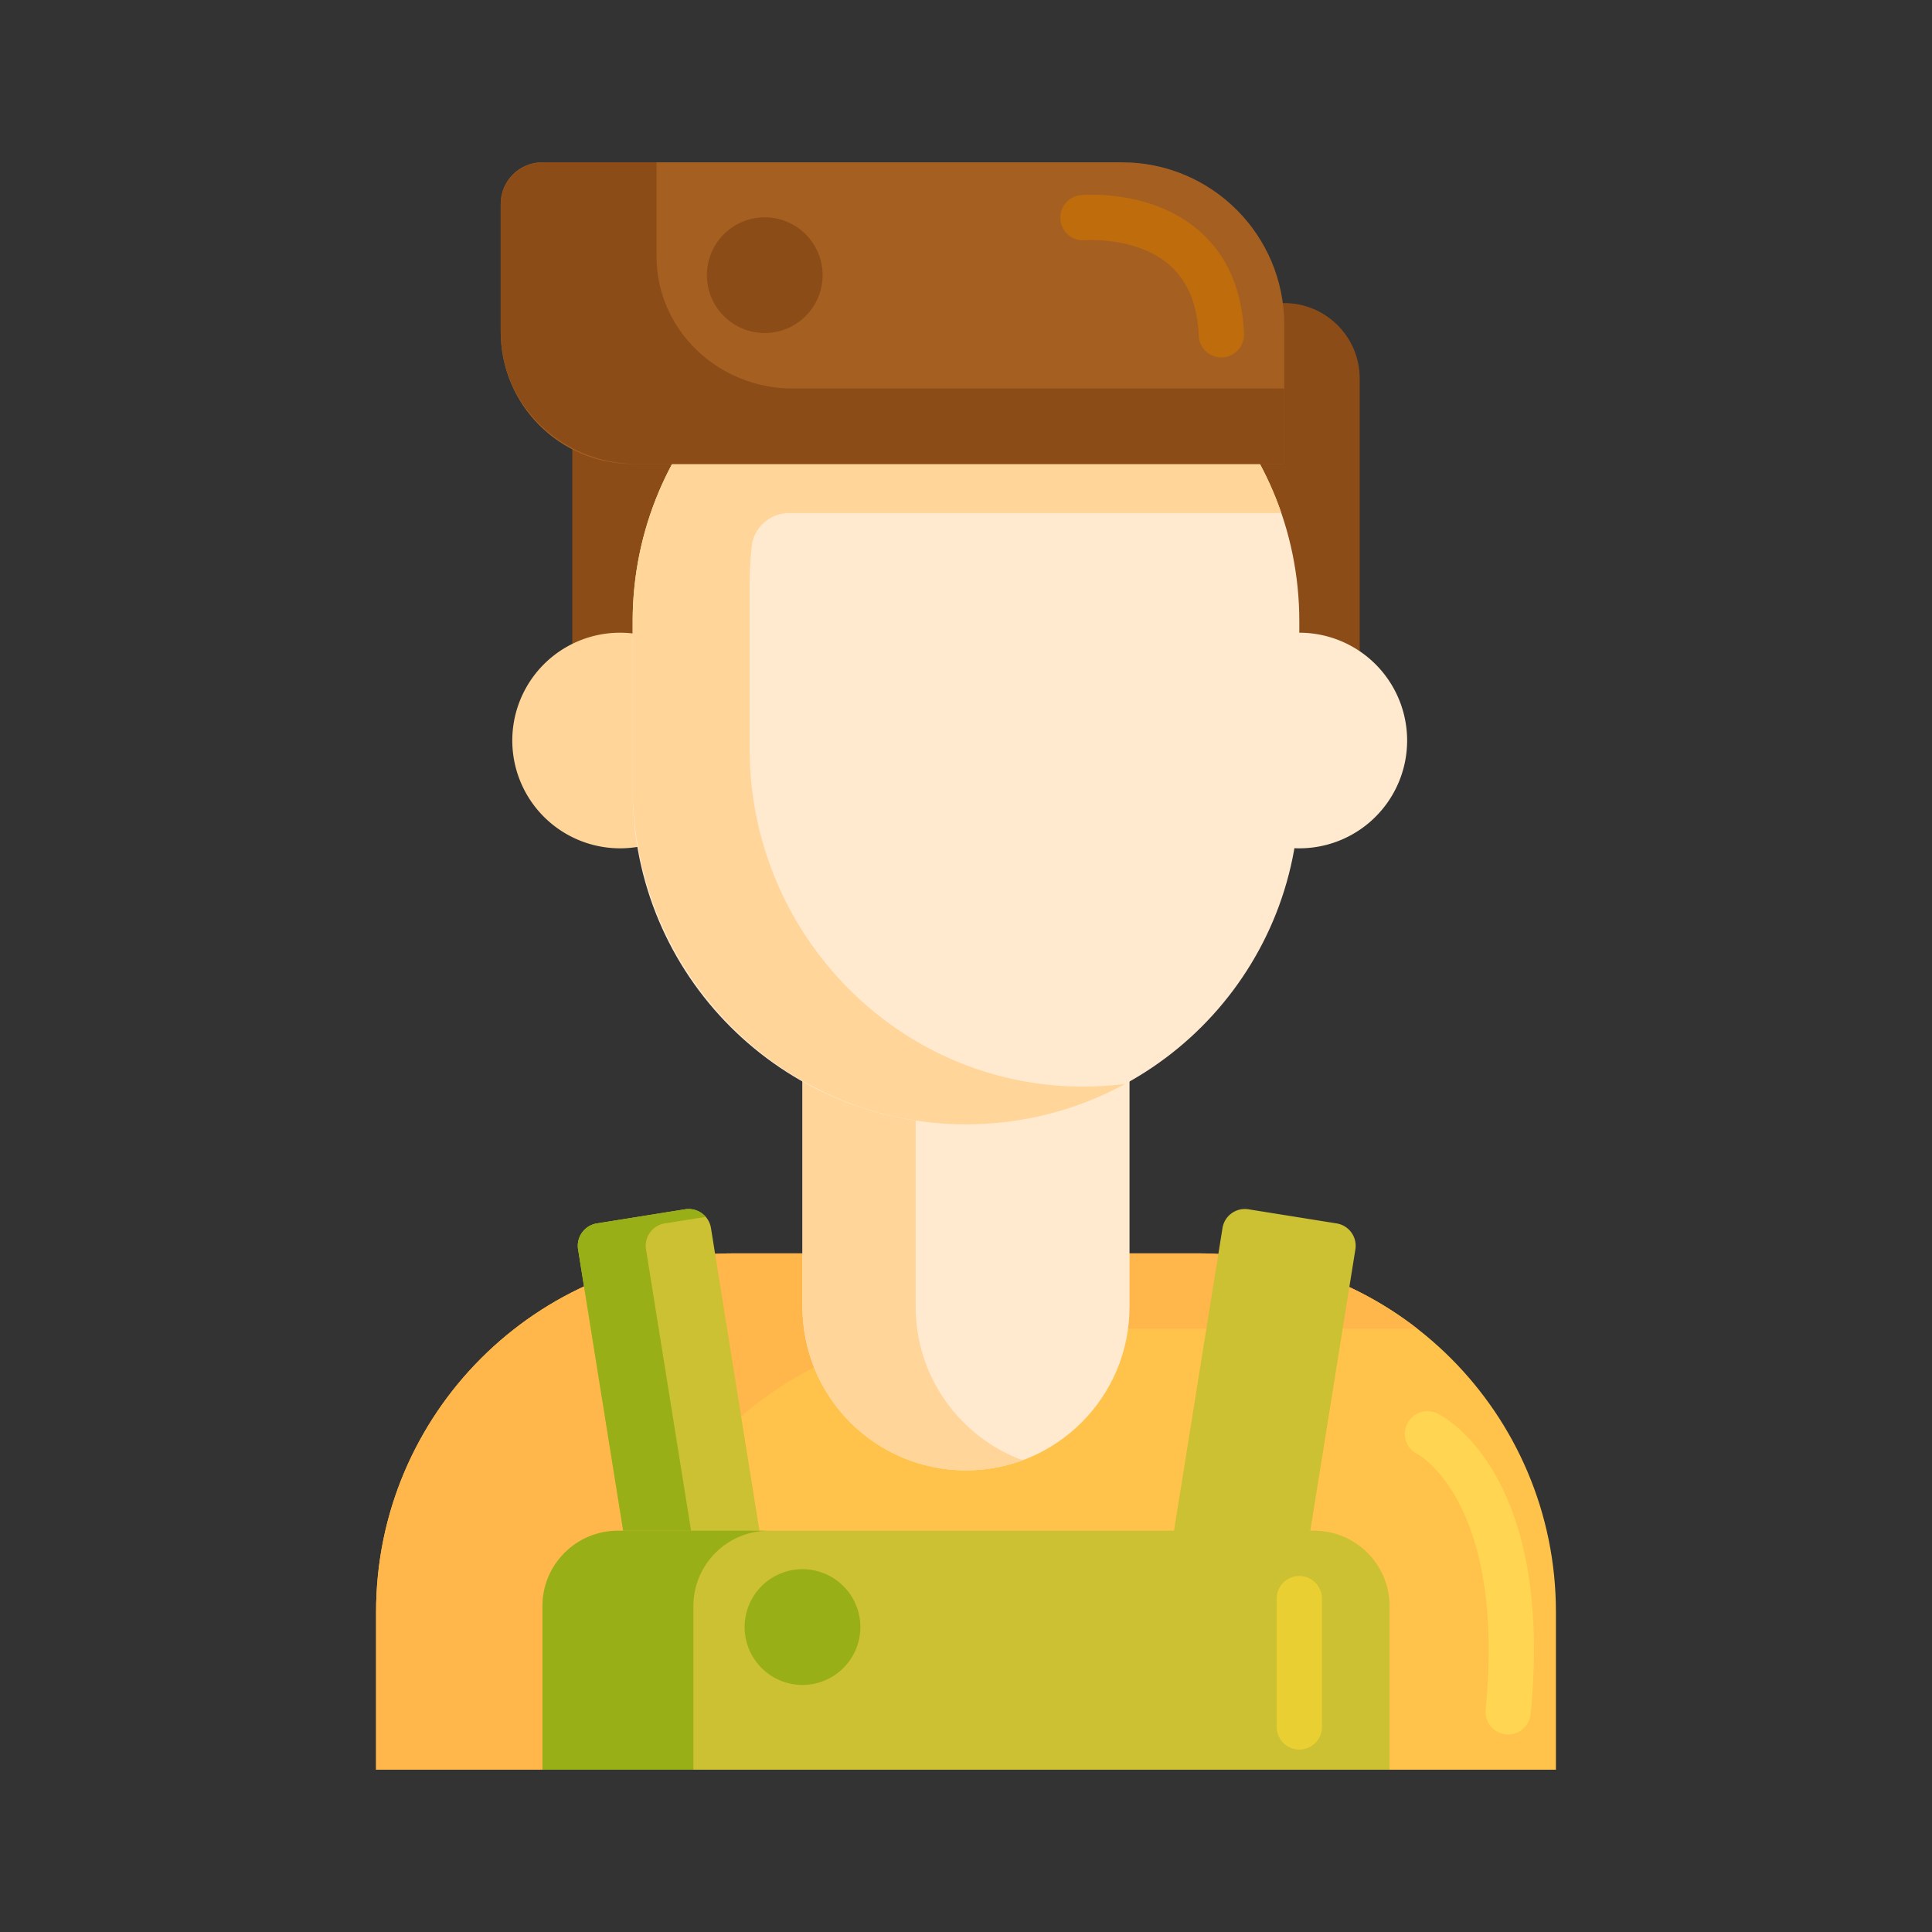 <?xml version="1.0" standalone="no"?><!DOCTYPE svg PUBLIC "-//W3C//DTD SVG 1.1//EN" "http://www.w3.org/Graphics/SVG/1.1/DTD/svg11.dtd"><svg t="1569481537515" class="icon" viewBox="0 0 1024 1024" version="1.1" xmlns="http://www.w3.org/2000/svg" p-id="2633" width="35" height="35" xmlns:xlink="http://www.w3.org/1999/xlink"><rect x="0" y="0" width="1024" height="1024" fill="#333333" stroke="none"/><defs><style type="text/css"></style></defs><path d="M343.334 440.538h67.334v-240c0-22.092-17.908-40-40-40h-27.334c-22.092 0-40 17.908-40 40v200c0 22.092 17.908 40 40 40zM680.668 160.64h-27.334c-22.09 0-40 17.91-40 40v34.828c43.288 32.2 71.334 83.742 71.334 141.838v63.13c20.212-2.006 36-19.056 36-39.798v-200c0-22.09-17.91-39.998-40-39.998z" fill="#8C4C17" p-id="2634"></path><path d="M688.666 392.488m-57.14 0a57.14 57.14 0 1 0 114.28 0 57.14 57.14 0 1 0-114.28 0Z" fill="#FFEACF" p-id="2635"></path><path d="M328.666 392.488m-57.14 0a57.14 57.14 0 1 0 114.28 0 57.14 57.14 0 1 0-114.28 0Z" fill="#FFD59A" p-id="2636"></path><path d="M824.666 937.974H199.334v-83.668c0-104.934 85.066-190 190-190h245.334c104.934 0 190 85.066 190 190v83.668z" fill="#FFC34C" p-id="2637"></path><path d="M327.334 894.306c0-104.934 85.066-190 190-190h233.954c-32.192-25.064-72.66-40-116.62-40H389.334c-104.934 0-190 85.066-190 190v83.668h128v-43.668z" fill="#FFB74B" p-id="2638"></path><path d="M512 779.306c-47.864 0-86.666-38.802-86.666-86.666V485.974h173.334V692.64c-0.002 47.864-38.804 86.666-86.668 86.666z" fill="#FFEACF" p-id="2639"></path><path d="M650.272 861.922c-19.45-3.116-32.692-21.408-29.578-40.858l27.252-170.164a12 12 0 0 1 13.746-9.952l46.738 7.486a12 12 0 0 1 9.952 13.746l-27.252 170.164c-3.116 19.452-21.408 32.694-40.858 29.578zM374.504 861.922c19.45-3.116 32.692-21.408 29.578-40.858l-27.252-170.164a12 12 0 0 0-13.746-9.952l-46.738 7.486a12 12 0 0 0-9.952 13.746l27.252 170.164c3.114 19.452 21.408 32.694 40.858 29.578z" fill="#CCC033" p-id="2640"></path><path d="M369.646 832.344l-27.252-170.166a12 12 0 0 1 9.952-13.746l21.706-3.476a11.974 11.974 0 0 0-10.966-4.008l-46.738 7.486a12 12 0 0 0-9.952 13.746l27.252 170.166c3.114 19.45 21.408 32.692 40.858 29.578a35.538 35.538 0 0 0 12.334-4.442c-8.876-5.206-15.442-14.188-17.194-25.138z" fill="#99AF17" p-id="2641"></path><path d="M736.5 937.974h-449v-86.666c0-22.092 17.908-40 40-40h369c22.092 0 40 17.908 40 40v86.666z" fill="#CCC033" p-id="2642"></path><path d="M407.5 811.306h-80c-22.092 0-40 17.908-40 40v86.666h80v-86.666c0-22.092 17.908-40 40-40z" fill="#99AF17" p-id="2643"></path><path d="M485.334 692.64V485.974h-60V692.64c0 47.866 38.802 86.666 86.668 86.666 10.546 0 20.652-1.888 30-5.338-33.08-12.206-56.668-44.01-56.668-81.328z" fill="#FFD59A" p-id="2644"></path><path d="M512 595.912c-97.57 0-176.666-79.096-176.666-176.666v-89.94c0-97.57 79.096-176.666 176.666-176.666s176.666 79.096 176.666 176.666v89.94c0 97.57-79.096 176.666-176.666 176.666z" fill="#FFEACF" p-id="2645"></path><path d="M397.334 397.004v-87.696c0-6.69 0.374-13.292 1.102-19.786 1.126-10.056 9.746-17.6 19.864-17.6h260.83C655.304 202.522 589.482 152.64 512 152.64c-7.584 0-15.052 0.494-22.386 1.42l0.034-0.018c-0.566 0.072-1.12 0.176-1.684 0.252-1.862 0.252-3.72 0.522-5.562 0.834-0.894 0.15-1.78 0.322-2.668 0.486-1.632 0.3-3.258 0.618-4.874 0.962a174.642 174.642 0 0 0-7.494 1.782c-0.912 0.238-1.824 0.474-2.73 0.726-1.614 0.448-3.212 0.928-4.806 1.42-0.812 0.25-1.63 0.49-2.438 0.752-1.91 0.622-3.8 1.282-5.682 1.964-0.464 0.168-0.938 0.32-1.4 0.494a175.272 175.272 0 0 0-6.944 2.76c-0.596 0.252-1.182 0.528-1.776 0.786a177.92 177.92 0 0 0-4.996 2.252c-0.826 0.39-1.638 0.8-2.458 1.204a155.316 155.316 0 0 0-6.786 3.52c-1.31 0.716-2.61 1.45-3.902 2.2-0.866 0.502-1.728 1.006-2.584 1.522-1.294 0.782-2.574 1.586-3.848 2.4-0.804 0.514-1.614 1.022-2.41 1.548-1.404 0.928-2.782 1.89-4.156 2.856-0.632 0.446-1.276 0.874-1.902 1.326a176.248 176.248 0 0 0-5.746 4.336c-0.586 0.462-1.152 0.946-1.732 1.416a182.766 182.766 0 0 0-3.908 3.228c-0.766 0.656-1.514 1.334-2.268 2.002-1.07 0.948-2.136 1.9-3.182 2.874-0.792 0.736-1.57 1.486-2.348 2.236a171.388 171.388 0 0 0-7.99 8.226c-0.736 0.808-1.474 1.61-2.194 2.432-0.94 1.072-1.854 2.166-2.77 3.26-0.652 0.78-1.316 1.548-1.956 2.338a181.46 181.46 0 0 0-3.924 5.056c-0.666 0.886-1.304 1.792-1.952 2.69-0.896 1.244-1.792 2.484-2.656 3.75-0.632 0.928-1.238 1.876-1.854 2.818-0.72 1.1-1.438 2.202-2.134 3.32a171.4 171.4 0 0 0-1.832 3.028 174.06 174.06 0 0 0-3.656 6.434 158.144 158.144 0 0 0-1.762 3.368c-0.546 1.064-1.092 2.126-1.616 3.204-0.57 1.17-1.112 2.356-1.656 3.542-0.484 1.054-0.982 2.1-1.446 3.166-0.626 1.436-1.212 2.894-1.8 4.35-0.64 1.586-1.258 3.182-1.854 4.792-0.488 1.318-0.99 2.628-1.448 3.96h0.014a176.398 176.398 0 0 0-9.552 57.386v87.806c0 97.194 77.608 177.786 174.796 178.792 31.246 0.324 60.646-7.468 86.224-21.394-7.714 0.974-15.58 1.454-23.57 1.4-97.456-0.654-175.442-81.436-175.442-178.9z" fill="#FFD59A" p-id="2646"></path><path d="M680.668 245.92h-345.28c-38.66 0-70-31.34-70-70V108.026c0-12.15 9.85-22 22-22h307.28c47.496 0 86 38.504 86 86v73.894z" fill="#A56021" p-id="2647"></path><path d="M420.236 205.92c-39.91 0-72.262-31.34-72.262-70V86.026H288.1c-12.544 0-22.71 9.85-22.71 22V175.92c0 38.66 32.352 70 72.262 70h343.018v-40H420.236z" fill="#8C4C17" p-id="2648"></path><path d="M647.326 189.43a12 12 0 0 1-11.982-11.534c-0.638-16.376-5.812-28.938-15.38-37.338-17.386-15.27-44.61-13.272-44.876-13.24a11.972 11.972 0 0 1-13.04-10.864 12.002 12.002 0 0 1 10.864-13.04c1.526-0.14 37.558-3.132 62.884 19.108 14.708 12.914 22.624 31.23 23.528 54.44a11.998 11.998 0 0 1-11.998 12.468z" fill="#BF6C0D" p-id="2649"></path><path d="M688.666 927.306a12 12 0 0 1-12-12v-68a12 12 0 0 1 24 0v68a12 12 0 0 1-12 12z" fill="#EACF32" p-id="2650"></path><path d="M799.348 919.306a12 12 0 0 1-11.956-13.182c10.866-109.858-35.58-135.156-36.05-135.398-5.984-2.846-8.444-9.964-5.598-15.95 2.848-5.982 10.092-8.488 16.076-5.64 2.542 1.208 62.14 31.098 49.456 159.352a12 12 0 0 1-11.928 10.818z" fill="#FFD551" p-id="2651"></path><path d="M425.334 862.376m-30.668 0a30.668 30.668 0 1 0 61.336 0 30.668 30.668 0 1 0-61.336 0Z" fill="#99AF17" p-id="2652"></path><path d="M405.334 145.842m-30.668 0a30.668 30.668 0 1 0 61.336 0 30.668 30.668 0 1 0-61.336 0Z" fill="#8C4C17" p-id="2653"></path></svg>